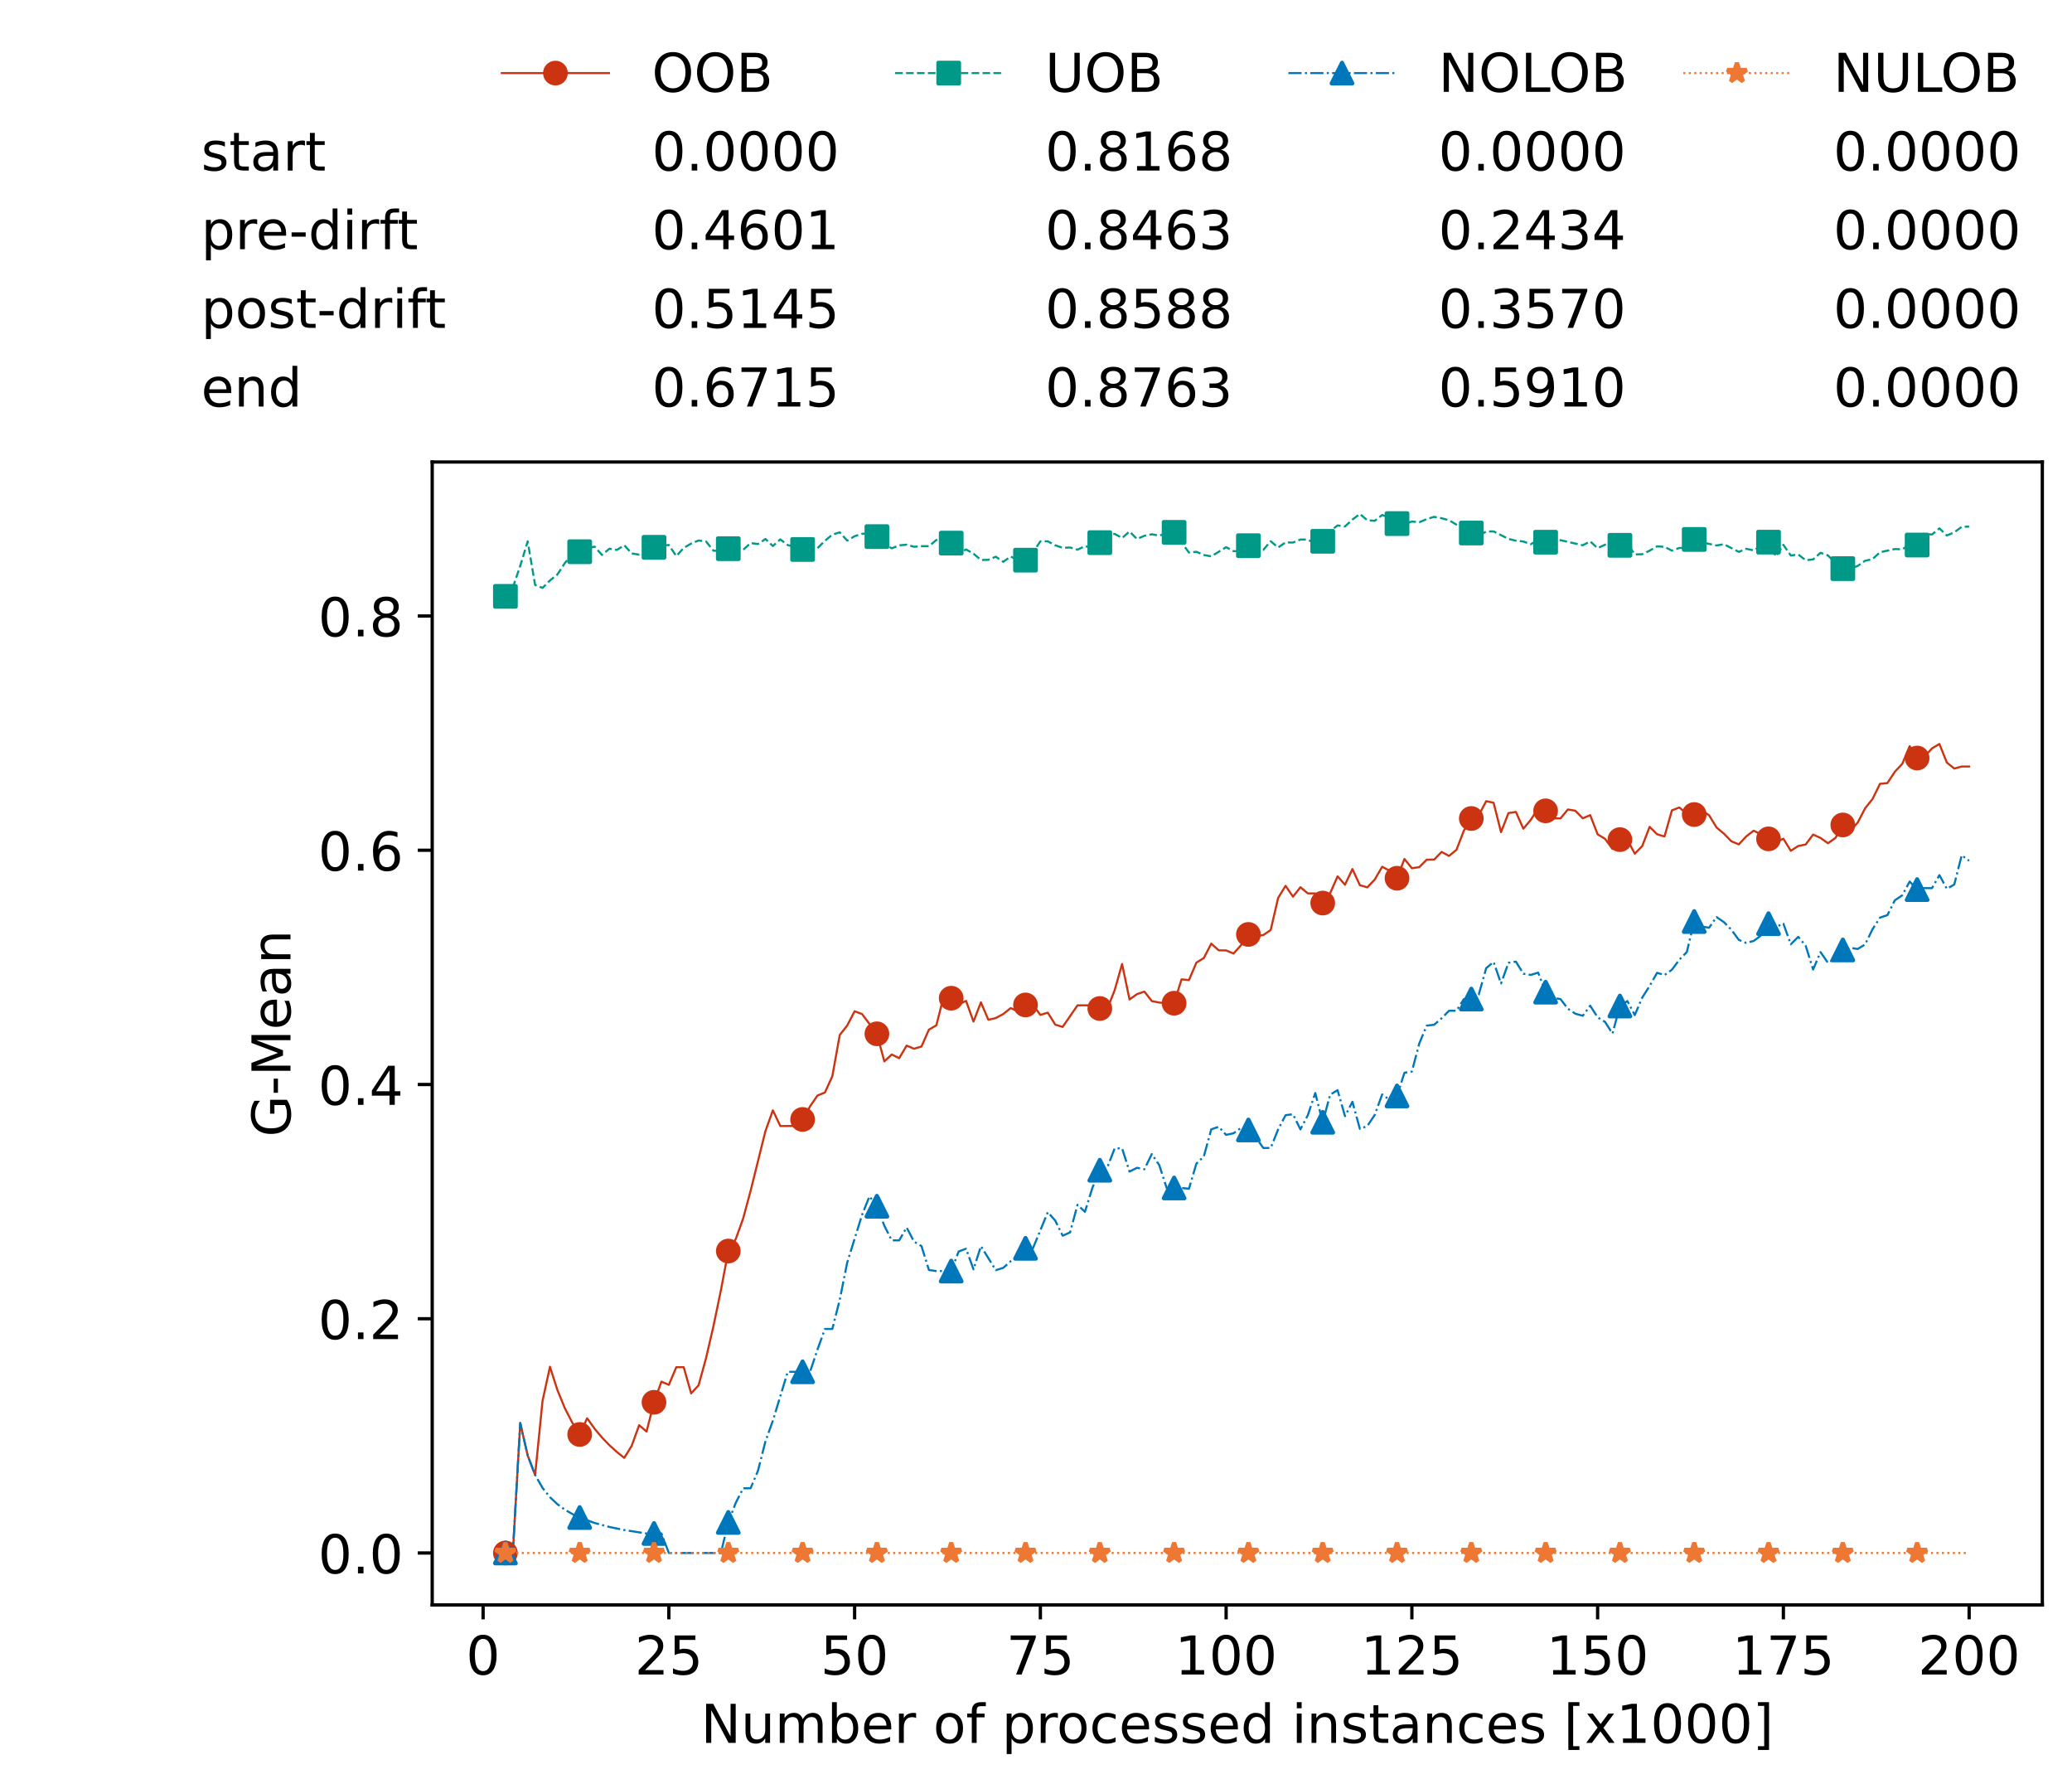 <?xml version="1.0" encoding="utf-8" standalone="no"?>
<!DOCTYPE svg PUBLIC "-//W3C//DTD SVG 1.1//EN"
  "http://www.w3.org/Graphics/SVG/1.1/DTD/svg11.dtd">
<!-- Created with matplotlib (https://matplotlib.org/) -->
<svg height="432.615pt" version="1.1" viewBox="0 0 502.65 432.615" width="502.65pt" xmlns="http://www.w3.org/2000/svg" xmlns:xlink="http://www.w3.org/1999/xlink">
 <defs>
  <style type="text/css">*{stroke-linecap:butt;stroke-linejoin:round;}</style>
 </defs>
 <g id="figure_1">
  <g id="patch_1">
   <path d="M 0 432.615 
L 502.65 432.615 
L 502.65 0 
L 0 0 
z
" style="fill:#ffffff;"/>
  </g>
  <g id="axes_1">
   <g id="patch_2">
    <path d="M 104.85 389.252 
L 495.45 389.252 
L 495.45 112.052 
L 104.85 112.052 
z
" style="fill:#ffffff;"/>
   </g>
   <g id="matplotlib.axis_1">
    <g id="xtick_1">
     <g id="line2d_1">
      <defs>
       <path d="M 0 0 
L 0 3.5 
" id="m52e5e3130d" style="stroke:#000000;stroke-width:0.8;"/>
      </defs>
      <g>
       <use style="stroke:#000000;stroke-width:0.8;" x="117.197" xlink:href="#m52e5e3130d" y="389.252"/>
      </g>
     </g>
     <g id="text_1">
      <!-- 0 -->
      <g transform="translate(113.061 406.13)scale(0.13 -0.13)">
       <defs>
        <path d="M 31.781 66.406 
Q 24.172 66.406 20.328 58.906 
Q 16.5 51.422 16.5 36.375 
Q 16.5 21.391 20.328 13.891 
Q 24.172 6.391 31.781 6.391 
Q 39.453 6.391 43.281 13.891 
Q 47.125 21.391 47.125 36.375 
Q 47.125 51.422 43.281 58.906 
Q 39.453 66.406 31.781 66.406 
z
M 31.781 74.219 
Q 44.047 74.219 50.516 64.516 
Q 56.984 54.828 56.984 36.375 
Q 56.984 17.969 50.516 8.266 
Q 44.047 -1.422 31.781 -1.422 
Q 19.531 -1.422 13.062 8.266 
Q 6.594 17.969 6.594 36.375 
Q 6.594 54.828 13.062 64.516 
Q 19.531 74.219 31.781 74.219 
z
" id="DejaVuSans-48"/>
       </defs>
       <use xlink:href="#DejaVuSans-48"/>
      </g>
     </g>
    </g>
    <g id="xtick_2">
     <g id="line2d_2">
      <g>
       <use style="stroke:#000000;stroke-width:0.8;" x="162.259" xlink:href="#m52e5e3130d" y="389.252"/>
      </g>
     </g>
     <g id="text_2">
      <!-- 25 -->
      <g transform="translate(153.988 406.13)scale(0.13 -0.13)">
       <defs>
        <path d="M 19.188 8.297 
L 53.609 8.297 
L 53.609 0 
L 7.328 0 
L 7.328 8.297 
Q 12.938 14.109 22.625 23.891 
Q 32.328 33.688 34.812 36.531 
Q 39.547 41.844 41.422 45.531 
Q 43.312 49.219 43.312 52.781 
Q 43.312 58.594 39.234 62.25 
Q 35.156 65.922 28.609 65.922 
Q 23.969 65.922 18.812 64.312 
Q 13.672 62.703 7.812 59.422 
L 7.812 69.391 
Q 13.766 71.781 18.938 73 
Q 24.125 74.219 28.422 74.219 
Q 39.75 74.219 46.484 68.547 
Q 53.219 62.891 53.219 53.422 
Q 53.219 48.922 51.531 44.891 
Q 49.859 40.875 45.406 35.406 
Q 44.188 33.984 37.641 27.219 
Q 31.109 20.453 19.188 8.297 
z
" id="DejaVuSans-50"/>
        <path d="M 10.797 72.906 
L 49.516 72.906 
L 49.516 64.594 
L 19.828 64.594 
L 19.828 46.734 
Q 21.969 47.469 24.109 47.828 
Q 26.266 48.188 28.422 48.188 
Q 40.625 48.188 47.75 41.5 
Q 54.891 34.812 54.891 23.391 
Q 54.891 11.625 47.562 5.094 
Q 40.234 -1.422 26.906 -1.422 
Q 22.312 -1.422 17.547 -0.641 
Q 12.797 0.141 7.719 1.703 
L 7.719 11.625 
Q 12.109 9.234 16.797 8.062 
Q 21.484 6.891 26.703 6.891 
Q 35.156 6.891 40.078 11.328 
Q 45.016 15.766 45.016 23.391 
Q 45.016 31 40.078 35.438 
Q 35.156 39.891 26.703 39.891 
Q 22.75 39.891 18.812 39.016 
Q 14.891 38.141 10.797 36.281 
z
" id="DejaVuSans-53"/>
       </defs>
       <use xlink:href="#DejaVuSans-50"/>
       <use x="63.623" xlink:href="#DejaVuSans-53"/>
      </g>
     </g>
    </g>
    <g id="xtick_3">
     <g id="line2d_3">
      <g>
       <use style="stroke:#000000;stroke-width:0.8;" x="207.322" xlink:href="#m52e5e3130d" y="389.252"/>
      </g>
     </g>
     <g id="text_3">
      <!-- 50 -->
      <g transform="translate(199.05 406.13)scale(0.13 -0.13)">
       <use xlink:href="#DejaVuSans-53"/>
       <use x="63.623" xlink:href="#DejaVuSans-48"/>
      </g>
     </g>
    </g>
    <g id="xtick_4">
     <g id="line2d_4">
      <g>
       <use style="stroke:#000000;stroke-width:0.8;" x="252.384" xlink:href="#m52e5e3130d" y="389.252"/>
      </g>
     </g>
     <g id="text_4">
      <!-- 75 -->
      <g transform="translate(244.113 406.13)scale(0.13 -0.13)">
       <defs>
        <path d="M 8.203 72.906 
L 55.078 72.906 
L 55.078 68.703 
L 28.609 0 
L 18.312 0 
L 43.219 64.594 
L 8.203 64.594 
z
" id="DejaVuSans-55"/>
       </defs>
       <use xlink:href="#DejaVuSans-55"/>
       <use x="63.623" xlink:href="#DejaVuSans-53"/>
      </g>
     </g>
    </g>
    <g id="xtick_5">
     <g id="line2d_5">
      <g>
       <use style="stroke:#000000;stroke-width:0.8;" x="297.446" xlink:href="#m52e5e3130d" y="389.252"/>
      </g>
     </g>
     <g id="text_5">
      <!-- 100 -->
      <g transform="translate(285.039 406.13)scale(0.13 -0.13)">
       <defs>
        <path d="M 12.406 8.297 
L 28.516 8.297 
L 28.516 63.922 
L 10.984 60.406 
L 10.984 69.391 
L 28.422 72.906 
L 38.281 72.906 
L 38.281 8.297 
L 54.391 8.297 
L 54.391 0 
L 12.406 0 
z
" id="DejaVuSans-49"/>
       </defs>
       <use xlink:href="#DejaVuSans-49"/>
       <use x="63.623" xlink:href="#DejaVuSans-48"/>
       <use x="127.246" xlink:href="#DejaVuSans-48"/>
      </g>
     </g>
    </g>
    <g id="xtick_6">
     <g id="line2d_6">
      <g>
       <use style="stroke:#000000;stroke-width:0.8;" x="342.509" xlink:href="#m52e5e3130d" y="389.252"/>
      </g>
     </g>
     <g id="text_6">
      <!-- 125 -->
      <g transform="translate(330.102 406.13)scale(0.13 -0.13)">
       <use xlink:href="#DejaVuSans-49"/>
       <use x="63.623" xlink:href="#DejaVuSans-50"/>
       <use x="127.246" xlink:href="#DejaVuSans-53"/>
      </g>
     </g>
    </g>
    <g id="xtick_7">
     <g id="line2d_7">
      <g>
       <use style="stroke:#000000;stroke-width:0.8;" x="387.571" xlink:href="#m52e5e3130d" y="389.252"/>
      </g>
     </g>
     <g id="text_7">
      <!-- 150 -->
      <g transform="translate(375.164 406.13)scale(0.13 -0.13)">
       <use xlink:href="#DejaVuSans-49"/>
       <use x="63.623" xlink:href="#DejaVuSans-53"/>
       <use x="127.246" xlink:href="#DejaVuSans-48"/>
      </g>
     </g>
    </g>
    <g id="xtick_8">
     <g id="line2d_8">
      <g>
       <use style="stroke:#000000;stroke-width:0.8;" x="432.633" xlink:href="#m52e5e3130d" y="389.252"/>
      </g>
     </g>
     <g id="text_8">
      <!-- 175 -->
      <g transform="translate(420.226 406.13)scale(0.13 -0.13)">
       <use xlink:href="#DejaVuSans-49"/>
       <use x="63.623" xlink:href="#DejaVuSans-55"/>
       <use x="127.246" xlink:href="#DejaVuSans-53"/>
      </g>
     </g>
    </g>
    <g id="xtick_9">
     <g id="line2d_9">
      <g>
       <use style="stroke:#000000;stroke-width:0.8;" x="477.695" xlink:href="#m52e5e3130d" y="389.252"/>
      </g>
     </g>
     <g id="text_9">
      <!-- 200 -->
      <g transform="translate(465.289 406.13)scale(0.13 -0.13)">
       <use xlink:href="#DejaVuSans-50"/>
       <use x="63.623" xlink:href="#DejaVuSans-48"/>
       <use x="127.246" xlink:href="#DejaVuSans-48"/>
      </g>
     </g>
    </g>
    <g id="text_10">
     <!-- Number of processed instances [x1000] -->
     <g transform="translate(170.025 422.711)scale(0.13 -0.13)">
      <defs>
       <path d="M 9.812 72.906 
L 23.094 72.906 
L 55.422 11.922 
L 55.422 72.906 
L 64.984 72.906 
L 64.984 0 
L 51.703 0 
L 19.391 60.984 
L 19.391 0 
L 9.812 0 
z
" id="DejaVuSans-78"/>
       <path d="M 8.5 21.578 
L 8.5 54.688 
L 17.484 54.688 
L 17.484 21.922 
Q 17.484 14.156 20.5 10.266 
Q 23.531 6.391 29.594 6.391 
Q 36.859 6.391 41.078 11.031 
Q 45.312 15.672 45.312 23.688 
L 45.312 54.688 
L 54.297 54.688 
L 54.297 0 
L 45.312 0 
L 45.312 8.406 
Q 42.047 3.422 37.719 1 
Q 33.406 -1.422 27.688 -1.422 
Q 18.266 -1.422 13.375 4.438 
Q 8.5 10.297 8.5 21.578 
z
M 31.109 56 
z
" id="DejaVuSans-117"/>
       <path d="M 52 44.188 
Q 55.375 50.25 60.062 53.125 
Q 64.75 56 71.094 56 
Q 79.641 56 84.281 50.016 
Q 88.922 44.047 88.922 33.016 
L 88.922 0 
L 79.891 0 
L 79.891 32.719 
Q 79.891 40.578 77.094 44.375 
Q 74.312 48.188 68.609 48.188 
Q 61.625 48.188 57.562 43.547 
Q 53.516 38.922 53.516 30.906 
L 53.516 0 
L 44.484 0 
L 44.484 32.719 
Q 44.484 40.625 41.703 44.406 
Q 38.922 48.188 33.109 48.188 
Q 26.219 48.188 22.156 43.531 
Q 18.109 38.875 18.109 30.906 
L 18.109 0 
L 9.078 0 
L 9.078 54.688 
L 18.109 54.688 
L 18.109 46.188 
Q 21.188 51.219 25.484 53.609 
Q 29.781 56 35.688 56 
Q 41.656 56 45.828 52.969 
Q 50 49.953 52 44.188 
z
" id="DejaVuSans-109"/>
       <path d="M 48.688 27.297 
Q 48.688 37.203 44.609 42.844 
Q 40.531 48.484 33.406 48.484 
Q 26.266 48.484 22.188 42.844 
Q 18.109 37.203 18.109 27.297 
Q 18.109 17.391 22.188 11.75 
Q 26.266 6.109 33.406 6.109 
Q 40.531 6.109 44.609 11.75 
Q 48.688 17.391 48.688 27.297 
z
M 18.109 46.391 
Q 20.953 51.266 25.266 53.625 
Q 29.594 56 35.594 56 
Q 45.562 56 51.781 48.094 
Q 58.016 40.188 58.016 27.297 
Q 58.016 14.406 51.781 6.484 
Q 45.562 -1.422 35.594 -1.422 
Q 29.594 -1.422 25.266 0.953 
Q 20.953 3.328 18.109 8.203 
L 18.109 0 
L 9.078 0 
L 9.078 75.984 
L 18.109 75.984 
z
" id="DejaVuSans-98"/>
       <path d="M 56.203 29.594 
L 56.203 25.203 
L 14.891 25.203 
Q 15.484 15.922 20.484 11.062 
Q 25.484 6.203 34.422 6.203 
Q 39.594 6.203 44.453 7.469 
Q 49.312 8.734 54.109 11.281 
L 54.109 2.781 
Q 49.266 0.734 44.188 -0.344 
Q 39.109 -1.422 33.891 -1.422 
Q 20.797 -1.422 13.156 6.188 
Q 5.516 13.812 5.516 26.812 
Q 5.516 40.234 12.766 48.109 
Q 20.016 56 32.328 56 
Q 43.359 56 49.781 48.891 
Q 56.203 41.797 56.203 29.594 
z
M 47.219 32.234 
Q 47.125 39.594 43.094 43.984 
Q 39.062 48.391 32.422 48.391 
Q 24.906 48.391 20.391 44.141 
Q 15.875 39.891 15.188 32.172 
z
" id="DejaVuSans-101"/>
       <path d="M 41.109 46.297 
Q 39.594 47.172 37.812 47.578 
Q 36.031 48 33.891 48 
Q 26.266 48 22.188 43.047 
Q 18.109 38.094 18.109 28.812 
L 18.109 0 
L 9.078 0 
L 9.078 54.688 
L 18.109 54.688 
L 18.109 46.188 
Q 20.953 51.172 25.484 53.578 
Q 30.031 56 36.531 56 
Q 37.453 56 38.578 55.875 
Q 39.703 55.766 41.062 55.516 
z
" id="DejaVuSans-114"/>
       <path id="DejaVuSans-32"/>
       <path d="M 30.609 48.391 
Q 23.391 48.391 19.188 42.75 
Q 14.984 37.109 14.984 27.297 
Q 14.984 17.484 19.156 11.844 
Q 23.344 6.203 30.609 6.203 
Q 37.797 6.203 41.984 11.859 
Q 46.188 17.531 46.188 27.297 
Q 46.188 37.016 41.984 42.703 
Q 37.797 48.391 30.609 48.391 
z
M 30.609 56 
Q 42.328 56 49.016 48.375 
Q 55.719 40.766 55.719 27.297 
Q 55.719 13.875 49.016 6.219 
Q 42.328 -1.422 30.609 -1.422 
Q 18.844 -1.422 12.172 6.219 
Q 5.516 13.875 5.516 27.297 
Q 5.516 40.766 12.172 48.375 
Q 18.844 56 30.609 56 
z
" id="DejaVuSans-111"/>
       <path d="M 37.109 75.984 
L 37.109 68.5 
L 28.516 68.5 
Q 23.688 68.5 21.797 66.547 
Q 19.922 64.594 19.922 59.516 
L 19.922 54.688 
L 34.719 54.688 
L 34.719 47.703 
L 19.922 47.703 
L 19.922 0 
L 10.891 0 
L 10.891 47.703 
L 2.297 47.703 
L 2.297 54.688 
L 10.891 54.688 
L 10.891 58.5 
Q 10.891 67.625 15.141 71.797 
Q 19.391 75.984 28.609 75.984 
z
" id="DejaVuSans-102"/>
       <path d="M 18.109 8.203 
L 18.109 -20.797 
L 9.078 -20.797 
L 9.078 54.688 
L 18.109 54.688 
L 18.109 46.391 
Q 20.953 51.266 25.266 53.625 
Q 29.594 56 35.594 56 
Q 45.562 56 51.781 48.094 
Q 58.016 40.188 58.016 27.297 
Q 58.016 14.406 51.781 6.484 
Q 45.562 -1.422 35.594 -1.422 
Q 29.594 -1.422 25.266 0.953 
Q 20.953 3.328 18.109 8.203 
z
M 48.688 27.297 
Q 48.688 37.203 44.609 42.844 
Q 40.531 48.484 33.406 48.484 
Q 26.266 48.484 22.188 42.844 
Q 18.109 37.203 18.109 27.297 
Q 18.109 17.391 22.188 11.75 
Q 26.266 6.109 33.406 6.109 
Q 40.531 6.109 44.609 11.75 
Q 48.688 17.391 48.688 27.297 
z
" id="DejaVuSans-112"/>
       <path d="M 48.781 52.594 
L 48.781 44.188 
Q 44.969 46.297 41.141 47.344 
Q 37.312 48.391 33.406 48.391 
Q 24.656 48.391 19.812 42.844 
Q 14.984 37.312 14.984 27.297 
Q 14.984 17.281 19.812 11.734 
Q 24.656 6.203 33.406 6.203 
Q 37.312 6.203 41.141 7.25 
Q 44.969 8.297 48.781 10.406 
L 48.781 2.094 
Q 45.016 0.344 40.984 -0.531 
Q 36.969 -1.422 32.422 -1.422 
Q 20.062 -1.422 12.781 6.344 
Q 5.516 14.109 5.516 27.297 
Q 5.516 40.672 12.859 48.328 
Q 20.219 56 33.016 56 
Q 37.156 56 41.109 55.141 
Q 45.062 54.297 48.781 52.594 
z
" id="DejaVuSans-99"/>
       <path d="M 44.281 53.078 
L 44.281 44.578 
Q 40.484 46.531 36.375 47.5 
Q 32.281 48.484 27.875 48.484 
Q 21.188 48.484 17.844 46.438 
Q 14.5 44.391 14.5 40.281 
Q 14.5 37.156 16.891 35.375 
Q 19.281 33.594 26.516 31.984 
L 29.594 31.297 
Q 39.156 29.25 43.188 25.516 
Q 47.219 21.781 47.219 15.094 
Q 47.219 7.469 41.188 3.016 
Q 35.156 -1.422 24.609 -1.422 
Q 20.219 -1.422 15.453 -0.562 
Q 10.688 0.297 5.422 2 
L 5.422 11.281 
Q 10.406 8.688 15.234 7.391 
Q 20.062 6.109 24.812 6.109 
Q 31.156 6.109 34.562 8.281 
Q 37.984 10.453 37.984 14.406 
Q 37.984 18.062 35.516 20.016 
Q 33.062 21.969 24.703 23.781 
L 21.578 24.516 
Q 13.234 26.266 9.516 29.906 
Q 5.812 33.547 5.812 39.891 
Q 5.812 47.609 11.281 51.797 
Q 16.75 56 26.812 56 
Q 31.781 56 36.172 55.266 
Q 40.578 54.547 44.281 53.078 
z
" id="DejaVuSans-115"/>
       <path d="M 45.406 46.391 
L 45.406 75.984 
L 54.391 75.984 
L 54.391 0 
L 45.406 0 
L 45.406 8.203 
Q 42.578 3.328 38.25 0.953 
Q 33.938 -1.422 27.875 -1.422 
Q 17.969 -1.422 11.734 6.484 
Q 5.516 14.406 5.516 27.297 
Q 5.516 40.188 11.734 48.094 
Q 17.969 56 27.875 56 
Q 33.938 56 38.25 53.625 
Q 42.578 51.266 45.406 46.391 
z
M 14.797 27.297 
Q 14.797 17.391 18.875 11.75 
Q 22.953 6.109 30.078 6.109 
Q 37.203 6.109 41.297 11.75 
Q 45.406 17.391 45.406 27.297 
Q 45.406 37.203 41.297 42.844 
Q 37.203 48.484 30.078 48.484 
Q 22.953 48.484 18.875 42.844 
Q 14.797 37.203 14.797 27.297 
z
" id="DejaVuSans-100"/>
       <path d="M 9.422 54.688 
L 18.406 54.688 
L 18.406 0 
L 9.422 0 
z
M 9.422 75.984 
L 18.406 75.984 
L 18.406 64.594 
L 9.422 64.594 
z
" id="DejaVuSans-105"/>
       <path d="M 54.891 33.016 
L 54.891 0 
L 45.906 0 
L 45.906 32.719 
Q 45.906 40.484 42.875 44.328 
Q 39.844 48.188 33.797 48.188 
Q 26.516 48.188 22.312 43.547 
Q 18.109 38.922 18.109 30.906 
L 18.109 0 
L 9.078 0 
L 9.078 54.688 
L 18.109 54.688 
L 18.109 46.188 
Q 21.344 51.125 25.703 53.562 
Q 30.078 56 35.797 56 
Q 45.219 56 50.047 50.172 
Q 54.891 44.344 54.891 33.016 
z
" id="DejaVuSans-110"/>
       <path d="M 18.312 70.219 
L 18.312 54.688 
L 36.812 54.688 
L 36.812 47.703 
L 18.312 47.703 
L 18.312 18.016 
Q 18.312 11.328 20.141 9.422 
Q 21.969 7.516 27.594 7.516 
L 36.812 7.516 
L 36.812 0 
L 27.594 0 
Q 17.188 0 13.234 3.875 
Q 9.281 7.766 9.281 18.016 
L 9.281 47.703 
L 2.688 47.703 
L 2.688 54.688 
L 9.281 54.688 
L 9.281 70.219 
z
" id="DejaVuSans-116"/>
       <path d="M 34.281 27.484 
Q 23.391 27.484 19.188 25 
Q 14.984 22.516 14.984 16.5 
Q 14.984 11.719 18.141 8.906 
Q 21.297 6.109 26.703 6.109 
Q 34.188 6.109 38.703 11.406 
Q 43.219 16.703 43.219 25.484 
L 43.219 27.484 
z
M 52.203 31.203 
L 52.203 0 
L 43.219 0 
L 43.219 8.297 
Q 40.141 3.328 35.547 0.953 
Q 30.953 -1.422 24.312 -1.422 
Q 15.922 -1.422 10.953 3.297 
Q 6 8.016 6 15.922 
Q 6 25.141 12.172 29.828 
Q 18.359 34.516 30.609 34.516 
L 43.219 34.516 
L 43.219 35.406 
Q 43.219 41.609 39.141 45 
Q 35.062 48.391 27.688 48.391 
Q 23 48.391 18.547 47.266 
Q 14.109 46.141 10.016 43.891 
L 10.016 52.203 
Q 14.938 54.109 19.578 55.047 
Q 24.219 56 28.609 56 
Q 40.484 56 46.344 49.844 
Q 52.203 43.703 52.203 31.203 
z
" id="DejaVuSans-97"/>
       <path d="M 8.594 75.984 
L 29.297 75.984 
L 29.297 69 
L 17.578 69 
L 17.578 -6.203 
L 29.297 -6.203 
L 29.297 -13.188 
L 8.594 -13.188 
z
" id="DejaVuSans-91"/>
       <path d="M 54.891 54.688 
L 35.109 28.078 
L 55.906 0 
L 45.312 0 
L 29.391 21.484 
L 13.484 0 
L 2.875 0 
L 24.125 28.609 
L 4.688 54.688 
L 15.281 54.688 
L 29.781 35.203 
L 44.281 54.688 
z
" id="DejaVuSans-120"/>
       <path d="M 30.422 75.984 
L 30.422 -13.188 
L 9.719 -13.188 
L 9.719 -6.203 
L 21.391 -6.203 
L 21.391 69 
L 9.719 69 
L 9.719 75.984 
z
" id="DejaVuSans-93"/>
      </defs>
      <use xlink:href="#DejaVuSans-78"/>
      <use x="74.805" xlink:href="#DejaVuSans-117"/>
      <use x="138.184" xlink:href="#DejaVuSans-109"/>
      <use x="235.596" xlink:href="#DejaVuSans-98"/>
      <use x="299.072" xlink:href="#DejaVuSans-101"/>
      <use x="360.596" xlink:href="#DejaVuSans-114"/>
      <use x="401.709" xlink:href="#DejaVuSans-32"/>
      <use x="433.496" xlink:href="#DejaVuSans-111"/>
      <use x="494.678" xlink:href="#DejaVuSans-102"/>
      <use x="529.883" xlink:href="#DejaVuSans-32"/>
      <use x="561.67" xlink:href="#DejaVuSans-112"/>
      <use x="625.146" xlink:href="#DejaVuSans-114"/>
      <use x="664.01" xlink:href="#DejaVuSans-111"/>
      <use x="725.191" xlink:href="#DejaVuSans-99"/>
      <use x="780.172" xlink:href="#DejaVuSans-101"/>
      <use x="841.695" xlink:href="#DejaVuSans-115"/>
      <use x="893.795" xlink:href="#DejaVuSans-115"/>
      <use x="945.895" xlink:href="#DejaVuSans-101"/>
      <use x="1007.418" xlink:href="#DejaVuSans-100"/>
      <use x="1070.895" xlink:href="#DejaVuSans-32"/>
      <use x="1102.682" xlink:href="#DejaVuSans-105"/>
      <use x="1130.465" xlink:href="#DejaVuSans-110"/>
      <use x="1193.844" xlink:href="#DejaVuSans-115"/>
      <use x="1245.943" xlink:href="#DejaVuSans-116"/>
      <use x="1285.152" xlink:href="#DejaVuSans-97"/>
      <use x="1346.432" xlink:href="#DejaVuSans-110"/>
      <use x="1409.811" xlink:href="#DejaVuSans-99"/>
      <use x="1464.791" xlink:href="#DejaVuSans-101"/>
      <use x="1526.314" xlink:href="#DejaVuSans-115"/>
      <use x="1578.414" xlink:href="#DejaVuSans-32"/>
      <use x="1610.201" xlink:href="#DejaVuSans-91"/>
      <use x="1649.215" xlink:href="#DejaVuSans-120"/>
      <use x="1708.395" xlink:href="#DejaVuSans-49"/>
      <use x="1772.018" xlink:href="#DejaVuSans-48"/>
      <use x="1835.641" xlink:href="#DejaVuSans-48"/>
      <use x="1899.264" xlink:href="#DejaVuSans-48"/>
      <use x="1962.887" xlink:href="#DejaVuSans-93"/>
     </g>
    </g>
   </g>
   <g id="matplotlib.axis_2">
    <g id="ytick_1">
     <g id="line2d_10">
      <defs>
       <path d="M 0 0 
L -3.5 0 
" id="m572f227036" style="stroke:#000000;stroke-width:0.8;"/>
      </defs>
      <g>
       <use style="stroke:#000000;stroke-width:0.8;" x="104.85" xlink:href="#m572f227036" y="376.652"/>
      </g>
     </g>
     <g id="text_11">
      <!-- 0.0 -->
      <g transform="translate(77.176 381.591)scale(0.13 -0.13)">
       <defs>
        <path d="M 10.688 12.406 
L 21 12.406 
L 21 0 
L 10.688 0 
z
" id="DejaVuSans-46"/>
       </defs>
       <use xlink:href="#DejaVuSans-48"/>
       <use x="63.623" xlink:href="#DejaVuSans-46"/>
       <use x="95.41" xlink:href="#DejaVuSans-48"/>
      </g>
     </g>
    </g>
    <g id="ytick_2">
     <g id="line2d_11">
      <g>
       <use style="stroke:#000000;stroke-width:0.8;" x="104.85" xlink:href="#m572f227036" y="319.839"/>
      </g>
     </g>
     <g id="text_12">
      <!-- 0.2 -->
      <g transform="translate(77.176 324.778)scale(0.13 -0.13)">
       <use xlink:href="#DejaVuSans-48"/>
       <use x="63.623" xlink:href="#DejaVuSans-46"/>
       <use x="95.41" xlink:href="#DejaVuSans-50"/>
      </g>
     </g>
    </g>
    <g id="ytick_3">
     <g id="line2d_12">
      <g>
       <use style="stroke:#000000;stroke-width:0.8;" x="104.85" xlink:href="#m572f227036" y="263.026"/>
      </g>
     </g>
     <g id="text_13">
      <!-- 0.4 -->
      <g transform="translate(77.176 267.965)scale(0.13 -0.13)">
       <defs>
        <path d="M 37.797 64.312 
L 12.891 25.391 
L 37.797 25.391 
z
M 35.203 72.906 
L 47.609 72.906 
L 47.609 25.391 
L 58.016 25.391 
L 58.016 17.188 
L 47.609 17.188 
L 47.609 0 
L 37.797 0 
L 37.797 17.188 
L 4.891 17.188 
L 4.891 26.703 
z
" id="DejaVuSans-52"/>
       </defs>
       <use xlink:href="#DejaVuSans-48"/>
       <use x="63.623" xlink:href="#DejaVuSans-46"/>
       <use x="95.41" xlink:href="#DejaVuSans-52"/>
      </g>
     </g>
    </g>
    <g id="ytick_4">
     <g id="line2d_13">
      <g>
       <use style="stroke:#000000;stroke-width:0.8;" x="104.85" xlink:href="#m572f227036" y="206.213"/>
      </g>
     </g>
     <g id="text_14">
      <!-- 0.6 -->
      <g transform="translate(77.176 211.152)scale(0.13 -0.13)">
       <defs>
        <path d="M 33.016 40.375 
Q 26.375 40.375 22.484 35.828 
Q 18.609 31.297 18.609 23.391 
Q 18.609 15.531 22.484 10.953 
Q 26.375 6.391 33.016 6.391 
Q 39.656 6.391 43.531 10.953 
Q 47.406 15.531 47.406 23.391 
Q 47.406 31.297 43.531 35.828 
Q 39.656 40.375 33.016 40.375 
z
M 52.594 71.297 
L 52.594 62.312 
Q 48.875 64.062 45.094 64.984 
Q 41.312 65.922 37.594 65.922 
Q 27.828 65.922 22.672 59.328 
Q 17.531 52.734 16.797 39.406 
Q 19.672 43.656 24.016 45.922 
Q 28.375 48.188 33.594 48.188 
Q 44.578 48.188 50.953 41.516 
Q 57.328 34.859 57.328 23.391 
Q 57.328 12.156 50.688 5.359 
Q 44.047 -1.422 33.016 -1.422 
Q 20.359 -1.422 13.672 8.266 
Q 6.984 17.969 6.984 36.375 
Q 6.984 53.656 15.188 63.938 
Q 23.391 74.219 37.203 74.219 
Q 40.922 74.219 44.703 73.484 
Q 48.484 72.75 52.594 71.297 
z
" id="DejaVuSans-54"/>
       </defs>
       <use xlink:href="#DejaVuSans-48"/>
       <use x="63.623" xlink:href="#DejaVuSans-46"/>
       <use x="95.41" xlink:href="#DejaVuSans-54"/>
      </g>
     </g>
    </g>
    <g id="ytick_5">
     <g id="line2d_14">
      <g>
       <use style="stroke:#000000;stroke-width:0.8;" x="104.85" xlink:href="#m572f227036" y="149.4"/>
      </g>
     </g>
     <g id="text_15">
      <!-- 0.8 -->
      <g transform="translate(77.176 154.339)scale(0.13 -0.13)">
       <defs>
        <path d="M 31.781 34.625 
Q 24.75 34.625 20.719 30.859 
Q 16.703 27.094 16.703 20.516 
Q 16.703 13.922 20.719 10.156 
Q 24.75 6.391 31.781 6.391 
Q 38.812 6.391 42.859 10.172 
Q 46.922 13.969 46.922 20.516 
Q 46.922 27.094 42.891 30.859 
Q 38.875 34.625 31.781 34.625 
z
M 21.922 38.812 
Q 15.578 40.375 12.031 44.719 
Q 8.5 49.078 8.5 55.328 
Q 8.5 64.062 14.719 69.141 
Q 20.953 74.219 31.781 74.219 
Q 42.672 74.219 48.875 69.141 
Q 55.078 64.062 55.078 55.328 
Q 55.078 49.078 51.531 44.719 
Q 48 40.375 41.703 38.812 
Q 48.828 37.156 52.797 32.312 
Q 56.781 27.484 56.781 20.516 
Q 56.781 9.906 50.312 4.234 
Q 43.844 -1.422 31.781 -1.422 
Q 19.734 -1.422 13.25 4.234 
Q 6.781 9.906 6.781 20.516 
Q 6.781 27.484 10.781 32.312 
Q 14.797 37.156 21.922 38.812 
z
M 18.312 54.391 
Q 18.312 48.734 21.844 45.562 
Q 25.391 42.391 31.781 42.391 
Q 38.141 42.391 41.719 45.562 
Q 45.312 48.734 45.312 54.391 
Q 45.312 60.062 41.719 63.234 
Q 38.141 66.406 31.781 66.406 
Q 25.391 66.406 21.844 63.234 
Q 18.312 60.062 18.312 54.391 
z
" id="DejaVuSans-56"/>
       </defs>
       <use xlink:href="#DejaVuSans-48"/>
       <use x="63.623" xlink:href="#DejaVuSans-46"/>
       <use x="95.41" xlink:href="#DejaVuSans-56"/>
      </g>
     </g>
    </g>
    <g id="text_16">
     <!-- G-Mean -->
     <g transform="translate(70.472 275.744)rotate(-90)scale(0.13 -0.13)">
      <defs>
       <path d="M 59.516 10.406 
L 59.516 29.984 
L 43.406 29.984 
L 43.406 38.094 
L 69.281 38.094 
L 69.281 6.781 
Q 63.578 2.734 56.688 0.656 
Q 49.812 -1.422 42 -1.422 
Q 24.906 -1.422 15.25 8.562 
Q 5.609 18.562 5.609 36.375 
Q 5.609 54.25 15.25 64.234 
Q 24.906 74.219 42 74.219 
Q 49.125 74.219 55.547 72.453 
Q 61.969 70.703 67.391 67.281 
L 67.391 56.781 
Q 61.922 61.422 55.766 63.766 
Q 49.609 66.109 42.828 66.109 
Q 29.438 66.109 22.719 58.641 
Q 16.016 51.172 16.016 36.375 
Q 16.016 21.625 22.719 14.156 
Q 29.438 6.688 42.828 6.688 
Q 48.047 6.688 52.141 7.594 
Q 56.25 8.5 59.516 10.406 
z
" id="DejaVuSans-71"/>
       <path d="M 4.891 31.391 
L 31.203 31.391 
L 31.203 23.391 
L 4.891 23.391 
z
" id="DejaVuSans-45"/>
       <path d="M 9.812 72.906 
L 24.516 72.906 
L 43.109 23.297 
L 61.812 72.906 
L 76.516 72.906 
L 76.516 0 
L 66.891 0 
L 66.891 64.016 
L 48.094 14.016 
L 38.188 14.016 
L 19.391 64.016 
L 19.391 0 
L 9.812 0 
z
" id="DejaVuSans-77"/>
      </defs>
      <use xlink:href="#DejaVuSans-71"/>
      <use x="77.49" xlink:href="#DejaVuSans-45"/>
      <use x="113.574" xlink:href="#DejaVuSans-77"/>
      <use x="199.854" xlink:href="#DejaVuSans-101"/>
      <use x="261.377" xlink:href="#DejaVuSans-97"/>
      <use x="322.656" xlink:href="#DejaVuSans-110"/>
     </g>
    </g>
   </g>
   <g id="line2d_15"/>
   <g id="line2d_16"/>
   <g id="line2d_17"/>
   <g id="line2d_18"/>
   <g id="line2d_19"/>
   <g id="line2d_20">
    <path clip-path="url(#p3222b54c68)" d="M 122.605 376.652 
L 124.407 376.652 
L 126.21 345.153 
L 128.012 353.028 
L 129.815 357.752 
L 131.617 339.74 
L 133.419 331.486 
L 135.222 337.132 
L 137.024 341.523 
L 138.827 345.036 
L 140.629 347.91 
L 142.432 343.979 
L 144.234 346.492 
L 146.037 348.646 
L 147.839 350.513 
L 149.642 352.147 
L 151.444 353.588 
L 153.247 350.652 
L 155.049 345.655 
L 156.852 347.205 
L 158.654 340.107 
L 160.457 335.088 
L 162.259 335.873 
L 164.062 331.591 
L 165.864 331.591 
L 167.667 337.94 
L 169.469 335.985 
L 171.272 329.427 
L 173.074 321.66 
L 174.877 312.979 
L 176.679 303.423 
L 178.482 300.53 
L 180.284 295.522 
L 182.087 288.826 
L 185.692 274.315 
L 187.494 269.301 
L 189.297 273.097 
L 192.902 273.093 
L 194.704 271.503 
L 196.507 268.338 
L 198.309 265.706 
L 200.112 264.974 
L 201.914 261.037 
L 203.717 251.014 
L 205.519 248.733 
L 207.322 245.269 
L 209.124 245.938 
L 212.729 250.734 
L 214.532 257.423 
L 216.334 255.743 
L 218.137 256.649 
L 219.939 253.596 
L 221.742 254.355 
L 223.544 253.812 
L 225.347 249.723 
L 227.149 248.686 
L 228.952 241.598 
L 230.754 242.099 
L 232.557 243.588 
L 234.359 242.749 
L 236.162 247.763 
L 237.964 243.101 
L 239.767 247.332 
L 241.569 246.911 
L 243.372 245.943 
L 245.174 244.498 
L 246.976 245.286 
L 248.779 243.735 
L 250.581 243.735 
L 252.384 246.15 
L 254.186 245.604 
L 255.989 248.502 
L 257.791 249.063 
L 261.396 243.833 
L 265.001 243.819 
L 266.804 244.597 
L 268.606 244.721 
L 270.409 240.151 
L 272.211 233.803 
L 274.014 242.402 
L 275.816 241.118 
L 277.619 240.495 
L 279.421 242.797 
L 281.224 243.152 
L 283.026 243.349 
L 284.829 243.313 
L 286.631 237.521 
L 288.434 237.705 
L 290.236 233.47 
L 292.039 232.355 
L 293.841 228.862 
L 295.644 230.491 
L 297.446 230.509 
L 299.249 231.267 
L 301.051 229.243 
L 302.854 226.63 
L 304.656 227.067 
L 306.459 226.79 
L 308.261 225.555 
L 310.064 217.779 
L 311.866 214.843 
L 313.669 217.472 
L 315.471 215.181 
L 317.274 216.68 
L 319.076 216.683 
L 320.879 219.022 
L 322.681 216.631 
L 324.484 212.55 
L 326.286 214.573 
L 328.089 210.771 
L 329.891 214.691 
L 331.694 215.211 
L 333.496 213.331 
L 335.299 210.218 
L 337.101 211.16 
L 338.904 213.004 
L 340.706 208.329 
L 342.509 210.578 
L 344.311 210.308 
L 346.114 208.493 
L 347.916 208.483 
L 349.719 206.62 
L 351.521 207.592 
L 353.324 206.109 
L 355.126 201.451 
L 356.928 198.513 
L 358.731 197.731 
L 360.533 194.317 
L 362.336 194.694 
L 364.138 201.823 
L 365.941 197.201 
L 367.743 196.916 
L 369.546 200.983 
L 371.348 198.855 
L 373.151 196.049 
L 374.953 196.663 
L 376.756 198.49 
L 378.558 198.49 
L 380.361 196.327 
L 382.163 196.633 
L 383.966 198.472 
L 385.768 197.696 
L 387.571 202.351 
L 389.373 203.446 
L 391.176 205.89 
L 392.978 203.636 
L 394.781 203.64 
L 396.583 207.046 
L 398.386 205.204 
L 400.188 200.539 
L 401.991 202.336 
L 403.793 202.878 
L 405.596 196.537 
L 407.398 195.841 
L 409.201 197.396 
L 411.003 197.551 
L 412.806 196.521 
L 414.608 197.734 
L 416.411 200.675 
L 418.213 202.195 
L 420.016 204.043 
L 421.818 204.791 
L 423.621 202.861 
L 425.423 201.467 
L 427.226 202.357 
L 429.028 203.454 
L 430.831 204.226 
L 432.633 203.423 
L 434.436 206.344 
L 436.238 205.185 
L 438.041 204.817 
L 439.843 202.414 
L 441.646 203.227 
L 443.448 204.522 
L 445.251 203.243 
L 447.053 200.083 
L 448.856 201.442 
L 450.658 199.517 
L 452.461 196.039 
L 454.263 193.785 
L 456.066 190.103 
L 457.868 189.923 
L 459.671 187.177 
L 461.473 185.263 
L 463.276 180.962 
L 465.078 183.85 
L 466.881 183.491 
L 468.683 181.516 
L 470.485 180.44 
L 472.288 184.939 
L 474.09 186.399 
L 475.893 185.903 
L 477.695 185.908 
L 477.695 185.908 
" style="fill:none;stroke:#cc3311;stroke-linecap:square;stroke-width:0.5;"/>
    <defs>
     <path d="M 0 2.5 
C 0.663 2.5 1.299 2.237 1.768 1.768 
C 2.237 1.299 2.5 0.663 2.5 0 
C 2.5 -0.663 2.237 -1.299 1.768 -1.768 
C 1.299 -2.237 0.663 -2.5 0 -2.5 
C -0.663 -2.5 -1.299 -2.237 -1.768 -1.768 
C -2.237 -1.299 -2.5 -0.663 -2.5 0 
C -2.5 0.663 -2.237 1.299 -1.768 1.768 
C -1.299 2.237 -0.663 2.5 0 2.5 
z
" id="maa1388a0b4" style="stroke:#cc3311;"/>
    </defs>
    <g clip-path="url(#p3222b54c68)">
     <use style="fill:#cc3311;stroke:#cc3311;" x="122.605" xlink:href="#maa1388a0b4" y="376.652"/>
     <use style="fill:#cc3311;stroke:#cc3311;" x="140.629" xlink:href="#maa1388a0b4" y="347.91"/>
     <use style="fill:#cc3311;stroke:#cc3311;" x="158.654" xlink:href="#maa1388a0b4" y="340.107"/>
     <use style="fill:#cc3311;stroke:#cc3311;" x="176.679" xlink:href="#maa1388a0b4" y="303.423"/>
     <use style="fill:#cc3311;stroke:#cc3311;" x="194.704" xlink:href="#maa1388a0b4" y="271.503"/>
     <use style="fill:#cc3311;stroke:#cc3311;" x="212.729" xlink:href="#maa1388a0b4" y="250.734"/>
     <use style="fill:#cc3311;stroke:#cc3311;" x="230.754" xlink:href="#maa1388a0b4" y="242.099"/>
     <use style="fill:#cc3311;stroke:#cc3311;" x="248.779" xlink:href="#maa1388a0b4" y="243.735"/>
     <use style="fill:#cc3311;stroke:#cc3311;" x="266.804" xlink:href="#maa1388a0b4" y="244.597"/>
     <use style="fill:#cc3311;stroke:#cc3311;" x="284.829" xlink:href="#maa1388a0b4" y="243.313"/>
     <use style="fill:#cc3311;stroke:#cc3311;" x="302.854" xlink:href="#maa1388a0b4" y="226.63"/>
     <use style="fill:#cc3311;stroke:#cc3311;" x="320.879" xlink:href="#maa1388a0b4" y="219.022"/>
     <use style="fill:#cc3311;stroke:#cc3311;" x="338.904" xlink:href="#maa1388a0b4" y="213.004"/>
     <use style="fill:#cc3311;stroke:#cc3311;" x="356.928" xlink:href="#maa1388a0b4" y="198.513"/>
     <use style="fill:#cc3311;stroke:#cc3311;" x="374.953" xlink:href="#maa1388a0b4" y="196.663"/>
     <use style="fill:#cc3311;stroke:#cc3311;" x="392.978" xlink:href="#maa1388a0b4" y="203.636"/>
     <use style="fill:#cc3311;stroke:#cc3311;" x="411.003" xlink:href="#maa1388a0b4" y="197.551"/>
     <use style="fill:#cc3311;stroke:#cc3311;" x="429.028" xlink:href="#maa1388a0b4" y="203.454"/>
     <use style="fill:#cc3311;stroke:#cc3311;" x="447.053" xlink:href="#maa1388a0b4" y="200.083"/>
     <use style="fill:#cc3311;stroke:#cc3311;" x="465.078" xlink:href="#maa1388a0b4" y="183.85"/>
    </g>
   </g>
   <g id="line2d_21"/>
   <g id="line2d_22"/>
   <g id="line2d_23"/>
   <g id="line2d_24"/>
   <g id="line2d_25">
    <path clip-path="url(#p3222b54c68)" d="M 122.605 144.636 
L 124.407 142.494 
L 126.21 137.239 
L 128.012 131.289 
L 129.815 141.877 
L 131.617 142.587 
L 133.419 140.78 
L 135.222 139.338 
L 137.024 136.558 
L 138.827 134.479 
L 140.629 133.814 
L 142.432 133.021 
L 144.234 132.573 
L 146.037 134.592 
L 147.839 133.077 
L 149.642 133.378 
L 151.444 132.245 
L 153.247 134.228 
L 155.049 134.524 
L 156.852 134.077 
L 158.654 132.741 
L 160.457 132.337 
L 162.259 132.185 
L 164.062 134.879 
L 165.864 132.892 
L 167.667 131.829 
L 169.469 131.096 
L 171.272 131.315 
L 173.074 133.551 
L 174.877 133.658 
L 178.482 132.576 
L 180.284 133.348 
L 182.087 131.715 
L 183.889 131.95 
L 185.692 130.726 
L 187.494 132.433 
L 189.297 130.821 
L 191.099 132.207 
L 192.902 132.594 
L 194.704 133.269 
L 196.507 132.404 
L 198.309 132.945 
L 200.112 131.178 
L 201.914 129.668 
L 203.717 129.113 
L 205.519 131.119 
L 207.322 130.052 
L 209.124 129.463 
L 210.927 129.349 
L 212.729 130.145 
L 214.532 131.868 
L 216.334 132.994 
L 218.137 132.261 
L 219.939 132.105 
L 221.742 132.611 
L 223.544 132.47 
L 225.347 132.47 
L 227.149 130.969 
L 228.952 130.092 
L 230.754 131.725 
L 232.557 134.227 
L 234.359 133.254 
L 236.162 134.29 
L 237.964 135.814 
L 239.767 135.775 
L 241.569 135.023 
L 243.372 136.255 
L 245.174 134.979 
L 246.976 135.828 
L 248.779 135.857 
L 250.581 133.992 
L 252.384 131.299 
L 254.186 131.288 
L 255.989 132.253 
L 257.791 132.871 
L 259.594 132.789 
L 261.396 133.318 
L 263.199 132.461 
L 265.001 132.87 
L 266.804 131.609 
L 268.606 129.641 
L 270.409 129.489 
L 272.211 130.482 
L 274.014 128.895 
L 275.816 130.725 
L 277.619 129.948 
L 279.421 129.58 
L 281.224 129.902 
L 283.026 129.33 
L 284.829 129.113 
L 288.434 134.013 
L 290.236 133.828 
L 292.039 134.603 
L 293.841 134.939 
L 297.446 132.711 
L 299.249 133.676 
L 301.051 133.654 
L 302.854 132.348 
L 304.656 132.696 
L 306.459 133.36 
L 308.261 131.271 
L 310.064 132.784 
L 311.866 131.549 
L 313.669 131.586 
L 315.471 130.853 
L 317.274 130.853 
L 319.076 131.972 
L 320.879 131.284 
L 322.681 128.814 
L 324.484 127.437 
L 326.286 127.685 
L 328.089 126.012 
L 329.891 124.652 
L 331.694 126.177 
L 333.496 126.317 
L 335.299 124.91 
L 337.101 125.501 
L 338.904 126.993 
L 340.706 127.127 
L 342.509 126.484 
L 344.311 126.661 
L 346.114 125.905 
L 347.916 125.345 
L 349.719 125.691 
L 351.521 126.167 
L 353.324 127.249 
L 355.126 128.11 
L 356.928 129.277 
L 358.731 129.988 
L 360.533 128.893 
L 362.336 128.894 
L 365.941 130.701 
L 367.743 131.141 
L 369.546 131.329 
L 371.348 131.992 
L 373.151 130.947 
L 374.953 131.499 
L 376.756 130.337 
L 378.558 131.009 
L 382.163 131.838 
L 383.966 132.247 
L 385.768 131.306 
L 387.571 132.951 
L 389.373 132.104 
L 391.176 131.81 
L 392.978 132.256 
L 394.781 131.835 
L 396.583 134.462 
L 398.386 134.421 
L 400.188 133.555 
L 401.991 132.517 
L 403.793 132.614 
L 405.596 133.552 
L 407.398 132.891 
L 409.201 132.896 
L 411.003 130.841 
L 412.806 131.529 
L 416.411 132.295 
L 418.213 132 
L 421.818 133.854 
L 423.621 133.096 
L 425.423 133.493 
L 427.226 132.376 
L 429.028 131.488 
L 430.831 134.981 
L 432.633 132.139 
L 434.436 134.733 
L 436.238 134.48 
L 438.041 135.882 
L 439.843 135.675 
L 441.646 134.071 
L 443.448 134.713 
L 445.251 136.501 
L 447.053 137.916 
L 448.856 137.959 
L 450.658 137.255 
L 452.461 136.004 
L 454.263 135.602 
L 456.066 133.938 
L 459.671 133.162 
L 461.473 133.232 
L 463.276 132.029 
L 465.078 132.19 
L 466.881 129.504 
L 468.683 129.636 
L 470.485 128.141 
L 472.288 129.873 
L 474.09 129.115 
L 475.893 127.772 
L 477.695 127.716 
L 477.695 127.716 
" style="fill:none;stroke:#009988;stroke-dasharray:1.85,0.8;stroke-dashoffset:0;stroke-width:0.5;"/>
    <defs>
     <path d="M -2.5 2.5 
L 2.5 2.5 
L 2.5 -2.5 
L -2.5 -2.5 
z
" id="m5de41d9bff" style="stroke:#009988;stroke-linejoin:miter;"/>
    </defs>
    <g clip-path="url(#p3222b54c68)">
     <use style="fill:#009988;stroke:#009988;stroke-linejoin:miter;" x="122.605" xlink:href="#m5de41d9bff" y="144.636"/>
     <use style="fill:#009988;stroke:#009988;stroke-linejoin:miter;" x="140.629" xlink:href="#m5de41d9bff" y="133.814"/>
     <use style="fill:#009988;stroke:#009988;stroke-linejoin:miter;" x="158.654" xlink:href="#m5de41d9bff" y="132.741"/>
     <use style="fill:#009988;stroke:#009988;stroke-linejoin:miter;" x="176.679" xlink:href="#m5de41d9bff" y="133.074"/>
     <use style="fill:#009988;stroke:#009988;stroke-linejoin:miter;" x="194.704" xlink:href="#m5de41d9bff" y="133.269"/>
     <use style="fill:#009988;stroke:#009988;stroke-linejoin:miter;" x="212.729" xlink:href="#m5de41d9bff" y="130.145"/>
     <use style="fill:#009988;stroke:#009988;stroke-linejoin:miter;" x="230.754" xlink:href="#m5de41d9bff" y="131.725"/>
     <use style="fill:#009988;stroke:#009988;stroke-linejoin:miter;" x="248.779" xlink:href="#m5de41d9bff" y="135.857"/>
     <use style="fill:#009988;stroke:#009988;stroke-linejoin:miter;" x="266.804" xlink:href="#m5de41d9bff" y="131.609"/>
     <use style="fill:#009988;stroke:#009988;stroke-linejoin:miter;" x="284.829" xlink:href="#m5de41d9bff" y="129.113"/>
     <use style="fill:#009988;stroke:#009988;stroke-linejoin:miter;" x="302.854" xlink:href="#m5de41d9bff" y="132.348"/>
     <use style="fill:#009988;stroke:#009988;stroke-linejoin:miter;" x="320.879" xlink:href="#m5de41d9bff" y="131.284"/>
     <use style="fill:#009988;stroke:#009988;stroke-linejoin:miter;" x="338.904" xlink:href="#m5de41d9bff" y="126.993"/>
     <use style="fill:#009988;stroke:#009988;stroke-linejoin:miter;" x="356.928" xlink:href="#m5de41d9bff" y="129.277"/>
     <use style="fill:#009988;stroke:#009988;stroke-linejoin:miter;" x="374.953" xlink:href="#m5de41d9bff" y="131.499"/>
     <use style="fill:#009988;stroke:#009988;stroke-linejoin:miter;" x="392.978" xlink:href="#m5de41d9bff" y="132.256"/>
     <use style="fill:#009988;stroke:#009988;stroke-linejoin:miter;" x="411.003" xlink:href="#m5de41d9bff" y="130.841"/>
     <use style="fill:#009988;stroke:#009988;stroke-linejoin:miter;" x="429.028" xlink:href="#m5de41d9bff" y="131.488"/>
     <use style="fill:#009988;stroke:#009988;stroke-linejoin:miter;" x="447.053" xlink:href="#m5de41d9bff" y="137.916"/>
     <use style="fill:#009988;stroke:#009988;stroke-linejoin:miter;" x="465.078" xlink:href="#m5de41d9bff" y="132.19"/>
    </g>
   </g>
   <g id="line2d_26"/>
   <g id="line2d_27"/>
   <g id="line2d_28"/>
   <g id="line2d_29"/>
   <g id="line2d_30">
    <path clip-path="url(#p3222b54c68)" d="M 122.605 376.652 
L 124.407 376.652 
L 126.21 345.105 
L 128.012 352.992 
L 129.815 357.724 
L 131.617 360.878 
L 133.419 363.132 
L 135.222 364.822 
L 137.024 366.136 
L 138.827 367.188 
L 140.629 368.048 
L 144.234 369.372 
L 147.839 370.342 
L 151.444 371.085 
L 156.852 371.92 
L 160.457 371.92 
L 162.259 376.652 
L 174.877 376.652 
L 176.679 369.238 
L 178.482 364.504 
L 180.284 360.955 
L 182.087 360.955 
L 183.889 356.675 
L 185.692 349.573 
L 187.494 344.559 
L 191.099 332.707 
L 196.507 332.707 
L 198.309 327.339 
L 200.112 322.322 
L 201.914 322.322 
L 203.717 315.228 
L 205.519 306.245 
L 209.124 294.651 
L 210.927 290.16 
L 212.729 292.552 
L 214.532 297.286 
L 216.334 300.835 
L 218.137 300.835 
L 219.939 297.705 
L 221.742 301.142 
L 223.544 302.22 
L 225.347 308.016 
L 227.149 308.274 
L 230.754 308.274 
L 232.557 303.539 
L 234.359 302.851 
L 236.162 307.868 
L 237.964 302.23 
L 241.569 308.057 
L 243.372 307.504 
L 245.174 305.896 
L 246.976 304.819 
L 248.779 302.757 
L 250.581 302.757 
L 254.186 293.99 
L 255.989 296.034 
L 257.791 299.7 
L 259.594 298.901 
L 261.396 292.205 
L 263.199 293.906 
L 265.001 288.107 
L 266.804 283.825 
L 268.606 283.191 
L 270.409 278.516 
L 272.211 278.516 
L 274.014 284.154 
L 275.816 283.232 
L 277.619 283.584 
L 279.421 279.9 
L 281.224 282.571 
L 283.026 288.14 
L 286.631 288.122 
L 288.434 288.308 
L 290.236 282.214 
L 292.039 280.478 
L 293.841 273.91 
L 295.644 273.276 
L 297.446 275.244 
L 299.249 274.855 
L 301.051 273.563 
L 302.854 274.053 
L 304.656 275.872 
L 306.459 278.416 
L 308.261 278.416 
L 310.064 273.924 
L 311.866 270.48 
L 313.669 270.234 
L 315.471 273.915 
L 317.274 270.453 
L 319.076 265.088 
L 320.879 272.189 
L 322.681 265.494 
L 324.484 264.404 
L 326.286 270.707 
L 328.089 267.222 
L 329.891 273.791 
L 331.694 273.103 
L 333.496 270.416 
L 335.299 265.444 
L 337.101 266.742 
L 338.904 265.8 
L 340.706 260.181 
L 342.509 259.88 
L 344.311 253.061 
L 346.114 248.757 
L 347.916 248.526 
L 349.719 246.982 
L 351.521 245.142 
L 353.324 245.142 
L 355.126 242.307 
L 356.928 242.307 
L 358.731 241.223 
L 360.533 234.816 
L 362.336 233.301 
L 364.138 238.522 
L 365.941 233.513 
L 367.743 233.227 
L 369.546 236.152 
L 371.348 236.452 
L 373.151 235.896 
L 374.953 240.631 
L 376.756 242.019 
L 378.558 242.32 
L 380.361 244.65 
L 382.163 245.857 
L 383.966 246.363 
L 385.768 243.918 
L 387.571 246.744 
L 389.373 247.846 
L 391.176 250.68 
L 392.978 243.992 
L 394.781 242.793 
L 396.583 246.2 
L 398.386 241.949 
L 400.188 239.123 
L 401.991 235.936 
L 403.793 236.488 
L 405.596 235.185 
L 407.398 232.753 
L 409.201 230.914 
L 411.003 223.496 
L 412.806 224.704 
L 414.608 225.014 
L 416.411 222.419 
L 418.213 223.655 
L 420.016 225.502 
L 421.818 227.947 
L 423.621 228.706 
L 425.423 228.209 
L 427.226 226.882 
L 429.028 224.02 
L 430.831 224.806 
L 432.633 224.007 
L 434.436 229.031 
L 436.238 227.21 
L 438.041 229.359 
L 439.843 235.149 
L 441.646 230.913 
L 443.448 233.535 
L 445.251 232.434 
L 447.053 230.392 
L 448.856 229.873 
L 450.658 230.167 
L 452.461 229.051 
L 454.263 225.364 
L 456.066 222.556 
L 457.868 221.948 
L 459.671 218.353 
L 461.473 217.141 
L 463.276 213.795 
L 465.078 215.759 
L 466.881 215.39 
L 468.683 215.408 
L 470.485 212.244 
L 472.288 215.568 
L 474.09 214.524 
L 475.893 207.426 
L 477.695 208.765 
L 477.695 208.765 
" style="fill:none;stroke:#0077bb;stroke-dasharray:3.2,0.8,0.5,0.8;stroke-dashoffset:0;stroke-width:0.5;"/>
    <defs>
     <path d="M 0 -2.5 
L -2.5 2.5 
L 2.5 2.5 
z
" id="mf951eeca67" style="stroke:#0077bb;stroke-linejoin:miter;"/>
    </defs>
    <g clip-path="url(#p3222b54c68)">
     <use style="fill:#0077bb;stroke:#0077bb;stroke-linejoin:miter;" x="122.605" xlink:href="#mf951eeca67" y="376.652"/>
     <use style="fill:#0077bb;stroke:#0077bb;stroke-linejoin:miter;" x="140.629" xlink:href="#mf951eeca67" y="368.048"/>
     <use style="fill:#0077bb;stroke:#0077bb;stroke-linejoin:miter;" x="158.654" xlink:href="#mf951eeca67" y="371.92"/>
     <use style="fill:#0077bb;stroke:#0077bb;stroke-linejoin:miter;" x="176.679" xlink:href="#mf951eeca67" y="369.238"/>
     <use style="fill:#0077bb;stroke:#0077bb;stroke-linejoin:miter;" x="194.704" xlink:href="#mf951eeca67" y="332.707"/>
     <use style="fill:#0077bb;stroke:#0077bb;stroke-linejoin:miter;" x="212.729" xlink:href="#mf951eeca67" y="292.552"/>
     <use style="fill:#0077bb;stroke:#0077bb;stroke-linejoin:miter;" x="230.754" xlink:href="#mf951eeca67" y="308.274"/>
     <use style="fill:#0077bb;stroke:#0077bb;stroke-linejoin:miter;" x="248.779" xlink:href="#mf951eeca67" y="302.757"/>
     <use style="fill:#0077bb;stroke:#0077bb;stroke-linejoin:miter;" x="266.804" xlink:href="#mf951eeca67" y="283.825"/>
     <use style="fill:#0077bb;stroke:#0077bb;stroke-linejoin:miter;" x="284.829" xlink:href="#mf951eeca67" y="288.122"/>
     <use style="fill:#0077bb;stroke:#0077bb;stroke-linejoin:miter;" x="302.854" xlink:href="#mf951eeca67" y="274.053"/>
     <use style="fill:#0077bb;stroke:#0077bb;stroke-linejoin:miter;" x="320.879" xlink:href="#mf951eeca67" y="272.189"/>
     <use style="fill:#0077bb;stroke:#0077bb;stroke-linejoin:miter;" x="338.904" xlink:href="#mf951eeca67" y="265.8"/>
     <use style="fill:#0077bb;stroke:#0077bb;stroke-linejoin:miter;" x="356.928" xlink:href="#mf951eeca67" y="242.307"/>
     <use style="fill:#0077bb;stroke:#0077bb;stroke-linejoin:miter;" x="374.953" xlink:href="#mf951eeca67" y="240.631"/>
     <use style="fill:#0077bb;stroke:#0077bb;stroke-linejoin:miter;" x="392.978" xlink:href="#mf951eeca67" y="243.992"/>
     <use style="fill:#0077bb;stroke:#0077bb;stroke-linejoin:miter;" x="411.003" xlink:href="#mf951eeca67" y="223.496"/>
     <use style="fill:#0077bb;stroke:#0077bb;stroke-linejoin:miter;" x="429.028" xlink:href="#mf951eeca67" y="224.02"/>
     <use style="fill:#0077bb;stroke:#0077bb;stroke-linejoin:miter;" x="447.053" xlink:href="#mf951eeca67" y="230.392"/>
     <use style="fill:#0077bb;stroke:#0077bb;stroke-linejoin:miter;" x="465.078" xlink:href="#mf951eeca67" y="215.759"/>
    </g>
   </g>
   <g id="line2d_31"/>
   <g id="line2d_32"/>
   <g id="line2d_33"/>
   <g id="line2d_34"/>
   <g id="line2d_35">
    <path clip-path="url(#p3222b54c68)" d="M 122.605 376.652 
L 477.695 376.652 
L 477.695 376.652 
" style="fill:none;stroke:#ee7733;stroke-dasharray:0.5,0.825;stroke-dashoffset:0;stroke-width:0.5;"/>
    <defs>
     <path d="M 0 -2.5 
L -0.561 -0.773 
L -2.378 -0.773 
L -0.908 0.295 
L -1.469 2.023 
L -0 0.955 
L 1.469 2.023 
L 0.908 0.295 
L 2.378 -0.773 
L 0.561 -0.773 
z
" id="ma25c420157" style="stroke:#ee7733;stroke-linejoin:bevel;"/>
    </defs>
    <g clip-path="url(#p3222b54c68)">
     <use style="fill:#ee7733;stroke:#ee7733;stroke-linejoin:bevel;" x="122.605" xlink:href="#ma25c420157" y="376.652"/>
     <use style="fill:#ee7733;stroke:#ee7733;stroke-linejoin:bevel;" x="140.629" xlink:href="#ma25c420157" y="376.652"/>
     <use style="fill:#ee7733;stroke:#ee7733;stroke-linejoin:bevel;" x="158.654" xlink:href="#ma25c420157" y="376.652"/>
     <use style="fill:#ee7733;stroke:#ee7733;stroke-linejoin:bevel;" x="176.679" xlink:href="#ma25c420157" y="376.652"/>
     <use style="fill:#ee7733;stroke:#ee7733;stroke-linejoin:bevel;" x="194.704" xlink:href="#ma25c420157" y="376.652"/>
     <use style="fill:#ee7733;stroke:#ee7733;stroke-linejoin:bevel;" x="212.729" xlink:href="#ma25c420157" y="376.652"/>
     <use style="fill:#ee7733;stroke:#ee7733;stroke-linejoin:bevel;" x="230.754" xlink:href="#ma25c420157" y="376.652"/>
     <use style="fill:#ee7733;stroke:#ee7733;stroke-linejoin:bevel;" x="248.779" xlink:href="#ma25c420157" y="376.652"/>
     <use style="fill:#ee7733;stroke:#ee7733;stroke-linejoin:bevel;" x="266.804" xlink:href="#ma25c420157" y="376.652"/>
     <use style="fill:#ee7733;stroke:#ee7733;stroke-linejoin:bevel;" x="284.829" xlink:href="#ma25c420157" y="376.652"/>
     <use style="fill:#ee7733;stroke:#ee7733;stroke-linejoin:bevel;" x="302.854" xlink:href="#ma25c420157" y="376.652"/>
     <use style="fill:#ee7733;stroke:#ee7733;stroke-linejoin:bevel;" x="320.879" xlink:href="#ma25c420157" y="376.652"/>
     <use style="fill:#ee7733;stroke:#ee7733;stroke-linejoin:bevel;" x="338.904" xlink:href="#ma25c420157" y="376.652"/>
     <use style="fill:#ee7733;stroke:#ee7733;stroke-linejoin:bevel;" x="356.928" xlink:href="#ma25c420157" y="376.652"/>
     <use style="fill:#ee7733;stroke:#ee7733;stroke-linejoin:bevel;" x="374.953" xlink:href="#ma25c420157" y="376.652"/>
     <use style="fill:#ee7733;stroke:#ee7733;stroke-linejoin:bevel;" x="392.978" xlink:href="#ma25c420157" y="376.652"/>
     <use style="fill:#ee7733;stroke:#ee7733;stroke-linejoin:bevel;" x="411.003" xlink:href="#ma25c420157" y="376.652"/>
     <use style="fill:#ee7733;stroke:#ee7733;stroke-linejoin:bevel;" x="429.028" xlink:href="#ma25c420157" y="376.652"/>
     <use style="fill:#ee7733;stroke:#ee7733;stroke-linejoin:bevel;" x="447.053" xlink:href="#ma25c420157" y="376.652"/>
     <use style="fill:#ee7733;stroke:#ee7733;stroke-linejoin:bevel;" x="465.078" xlink:href="#ma25c420157" y="376.652"/>
    </g>
   </g>
   <g id="line2d_36"/>
   <g id="line2d_37"/>
   <g id="line2d_38"/>
   <g id="line2d_39"/>
   <g id="patch_3">
    <path d="M 104.85 389.252 
L 104.85 112.052 
" style="fill:none;stroke:#000000;stroke-linecap:square;stroke-linejoin:miter;stroke-width:0.8;"/>
   </g>
   <g id="patch_4">
    <path d="M 495.45 389.252 
L 495.45 112.052 
" style="fill:none;stroke:#000000;stroke-linecap:square;stroke-linejoin:miter;stroke-width:0.8;"/>
   </g>
   <g id="patch_5">
    <path d="M 104.85 389.252 
L 495.45 389.252 
" style="fill:none;stroke:#000000;stroke-linecap:square;stroke-linejoin:miter;stroke-width:0.8;"/>
   </g>
   <g id="patch_6">
    <path d="M 104.85 112.052 
L 495.45 112.052 
" style="fill:none;stroke:#000000;stroke-linecap:square;stroke-linejoin:miter;stroke-width:0.8;"/>
   </g>
   <g id="legend_1">
    <g id="line2d_40"/>
    <g id="line2d_41"/>
    <g id="text_17">
     <!--   -->
     <g transform="translate(48.8 22.278)scale(0.13 -0.13)">
      <use xlink:href="#DejaVuSans-32"/>
     </g>
    </g>
    <g id="line2d_42"/>
    <g id="line2d_43"/>
    <g id="text_18">
     <!-- start -->
     <g transform="translate(48.8 41.36)scale(0.13 -0.13)">
      <use xlink:href="#DejaVuSans-115"/>
      <use x="52.1" xlink:href="#DejaVuSans-116"/>
      <use x="91.309" xlink:href="#DejaVuSans-97"/>
      <use x="152.588" xlink:href="#DejaVuSans-114"/>
      <use x="193.701" xlink:href="#DejaVuSans-116"/>
     </g>
    </g>
    <g id="line2d_44"/>
    <g id="line2d_45"/>
    <g id="text_19">
     <!-- pre-dirft -->
     <g transform="translate(48.8 60.441)scale(0.13 -0.13)">
      <use xlink:href="#DejaVuSans-112"/>
      <use x="63.477" xlink:href="#DejaVuSans-114"/>
      <use x="102.34" xlink:href="#DejaVuSans-101"/>
      <use x="163.863" xlink:href="#DejaVuSans-45"/>
      <use x="199.947" xlink:href="#DejaVuSans-100"/>
      <use x="263.424" xlink:href="#DejaVuSans-105"/>
      <use x="291.207" xlink:href="#DejaVuSans-114"/>
      <use x="332.32" xlink:href="#DejaVuSans-102"/>
      <use x="365.775" xlink:href="#DejaVuSans-116"/>
     </g>
    </g>
    <g id="line2d_46"/>
    <g id="line2d_47"/>
    <g id="text_20">
     <!-- post-drift -->
     <g transform="translate(48.8 79.523)scale(0.13 -0.13)">
      <use xlink:href="#DejaVuSans-112"/>
      <use x="63.477" xlink:href="#DejaVuSans-111"/>
      <use x="124.658" xlink:href="#DejaVuSans-115"/>
      <use x="176.758" xlink:href="#DejaVuSans-116"/>
      <use x="215.967" xlink:href="#DejaVuSans-45"/>
      <use x="252.051" xlink:href="#DejaVuSans-100"/>
      <use x="315.527" xlink:href="#DejaVuSans-114"/>
      <use x="356.641" xlink:href="#DejaVuSans-105"/>
      <use x="384.424" xlink:href="#DejaVuSans-102"/>
      <use x="417.879" xlink:href="#DejaVuSans-116"/>
     </g>
    </g>
    <g id="line2d_48"/>
    <g id="line2d_49"/>
    <g id="text_21">
     <!-- end -->
     <g transform="translate(48.8 98.604)scale(0.13 -0.13)">
      <use xlink:href="#DejaVuSans-101"/>
      <use x="61.523" xlink:href="#DejaVuSans-110"/>
      <use x="124.902" xlink:href="#DejaVuSans-100"/>
     </g>
    </g>
    <g id="line2d_50">
     <path d="M 121.741 17.728 
L 147.741 17.728 
" style="fill:none;stroke:#cc3311;stroke-linecap:square;stroke-width:0.5;"/>
    </g>
    <g id="line2d_51">
     <g>
      <use style="fill:#cc3311;stroke:#cc3311;" x="134.741" xlink:href="#maa1388a0b4" y="17.728"/>
     </g>
    </g>
    <g id="text_22">
     <!-- OOB -->
     <g transform="translate(158.141 22.278)scale(0.13 -0.13)">
      <defs>
       <path d="M 39.406 66.219 
Q 28.656 66.219 22.328 58.203 
Q 16.016 50.203 16.016 36.375 
Q 16.016 22.609 22.328 14.594 
Q 28.656 6.594 39.406 6.594 
Q 50.141 6.594 56.422 14.594 
Q 62.703 22.609 62.703 36.375 
Q 62.703 50.203 56.422 58.203 
Q 50.141 66.219 39.406 66.219 
z
M 39.406 74.219 
Q 54.734 74.219 63.906 63.938 
Q 73.094 53.656 73.094 36.375 
Q 73.094 19.141 63.906 8.859 
Q 54.734 -1.422 39.406 -1.422 
Q 24.031 -1.422 14.812 8.828 
Q 5.609 19.094 5.609 36.375 
Q 5.609 53.656 14.812 63.938 
Q 24.031 74.219 39.406 74.219 
z
" id="DejaVuSans-79"/>
       <path d="M 19.672 34.812 
L 19.672 8.109 
L 35.5 8.109 
Q 43.453 8.109 47.281 11.406 
Q 51.125 14.703 51.125 21.484 
Q 51.125 28.328 47.281 31.562 
Q 43.453 34.812 35.5 34.812 
z
M 19.672 64.797 
L 19.672 42.828 
L 34.281 42.828 
Q 41.5 42.828 45.031 45.531 
Q 48.578 48.25 48.578 53.812 
Q 48.578 59.328 45.031 62.062 
Q 41.5 64.797 34.281 64.797 
z
M 9.812 72.906 
L 35.016 72.906 
Q 46.297 72.906 52.391 68.219 
Q 58.5 63.531 58.5 54.891 
Q 58.5 48.188 55.375 44.234 
Q 52.25 40.281 46.188 39.312 
Q 53.469 37.75 57.5 32.781 
Q 61.531 27.828 61.531 20.406 
Q 61.531 10.641 54.891 5.312 
Q 48.25 0 35.984 0 
L 9.812 0 
z
" id="DejaVuSans-66"/>
      </defs>
      <use xlink:href="#DejaVuSans-79"/>
      <use x="78.711" xlink:href="#DejaVuSans-79"/>
      <use x="157.422" xlink:href="#DejaVuSans-66"/>
     </g>
    </g>
    <g id="line2d_52"/>
    <g id="line2d_53"/>
    <g id="text_23">
     <!-- 0.0000 -->
     <g transform="translate(158.141 41.36)scale(0.13 -0.13)">
      <use xlink:href="#DejaVuSans-48"/>
      <use x="63.623" xlink:href="#DejaVuSans-46"/>
      <use x="95.41" xlink:href="#DejaVuSans-48"/>
      <use x="159.033" xlink:href="#DejaVuSans-48"/>
      <use x="222.656" xlink:href="#DejaVuSans-48"/>
      <use x="286.279" xlink:href="#DejaVuSans-48"/>
     </g>
    </g>
    <g id="line2d_54"/>
    <g id="line2d_55"/>
    <g id="text_24">
     <!-- 0.4601 -->
     <g transform="translate(158.141 60.441)scale(0.13 -0.13)">
      <use xlink:href="#DejaVuSans-48"/>
      <use x="63.623" xlink:href="#DejaVuSans-46"/>
      <use x="95.41" xlink:href="#DejaVuSans-52"/>
      <use x="159.033" xlink:href="#DejaVuSans-54"/>
      <use x="222.656" xlink:href="#DejaVuSans-48"/>
      <use x="286.279" xlink:href="#DejaVuSans-49"/>
     </g>
    </g>
    <g id="line2d_56"/>
    <g id="line2d_57"/>
    <g id="text_25">
     <!-- 0.5145 -->
     <g transform="translate(158.141 79.523)scale(0.13 -0.13)">
      <use xlink:href="#DejaVuSans-48"/>
      <use x="63.623" xlink:href="#DejaVuSans-46"/>
      <use x="95.41" xlink:href="#DejaVuSans-53"/>
      <use x="159.033" xlink:href="#DejaVuSans-49"/>
      <use x="222.656" xlink:href="#DejaVuSans-52"/>
      <use x="286.279" xlink:href="#DejaVuSans-53"/>
     </g>
    </g>
    <g id="line2d_58"/>
    <g id="line2d_59"/>
    <g id="text_26">
     <!-- 0.6715 -->
     <g transform="translate(158.141 98.604)scale(0.13 -0.13)">
      <use xlink:href="#DejaVuSans-48"/>
      <use x="63.623" xlink:href="#DejaVuSans-46"/>
      <use x="95.41" xlink:href="#DejaVuSans-54"/>
      <use x="159.033" xlink:href="#DejaVuSans-55"/>
      <use x="222.656" xlink:href="#DejaVuSans-49"/>
      <use x="286.279" xlink:href="#DejaVuSans-53"/>
     </g>
    </g>
    <g id="line2d_60">
     <path d="M 217.149 17.728 
L 243.149 17.728 
" style="fill:none;stroke:#009988;stroke-dasharray:1.85,0.8;stroke-dashoffset:0;stroke-width:0.5;"/>
    </g>
    <g id="line2d_61">
     <g>
      <use style="fill:#009988;stroke:#009988;stroke-linejoin:miter;" x="230.149" xlink:href="#m5de41d9bff" y="17.728"/>
     </g>
    </g>
    <g id="text_27">
     <!-- UOB -->
     <g transform="translate(253.549 22.278)scale(0.13 -0.13)">
      <defs>
       <path d="M 8.688 72.906 
L 18.609 72.906 
L 18.609 28.609 
Q 18.609 16.891 22.844 11.734 
Q 27.094 6.594 36.625 6.594 
Q 46.094 6.594 50.344 11.734 
Q 54.594 16.891 54.594 28.609 
L 54.594 72.906 
L 64.5 72.906 
L 64.5 27.391 
Q 64.5 13.141 57.438 5.859 
Q 50.391 -1.422 36.625 -1.422 
Q 22.797 -1.422 15.734 5.859 
Q 8.688 13.141 8.688 27.391 
z
" id="DejaVuSans-85"/>
      </defs>
      <use xlink:href="#DejaVuSans-85"/>
      <use x="73.193" xlink:href="#DejaVuSans-79"/>
      <use x="151.904" xlink:href="#DejaVuSans-66"/>
     </g>
    </g>
    <g id="line2d_62"/>
    <g id="line2d_63"/>
    <g id="text_28">
     <!-- 0.8168 -->
     <g transform="translate(253.549 41.36)scale(0.13 -0.13)">
      <use xlink:href="#DejaVuSans-48"/>
      <use x="63.623" xlink:href="#DejaVuSans-46"/>
      <use x="95.41" xlink:href="#DejaVuSans-56"/>
      <use x="159.033" xlink:href="#DejaVuSans-49"/>
      <use x="222.656" xlink:href="#DejaVuSans-54"/>
      <use x="286.279" xlink:href="#DejaVuSans-56"/>
     </g>
    </g>
    <g id="line2d_64"/>
    <g id="line2d_65"/>
    <g id="text_29">
     <!-- 0.8463 -->
     <g transform="translate(253.549 60.441)scale(0.13 -0.13)">
      <defs>
       <path d="M 40.578 39.312 
Q 47.656 37.797 51.625 33 
Q 55.609 28.219 55.609 21.188 
Q 55.609 10.406 48.188 4.484 
Q 40.766 -1.422 27.094 -1.422 
Q 22.516 -1.422 17.656 -0.516 
Q 12.797 0.391 7.625 2.203 
L 7.625 11.719 
Q 11.719 9.328 16.594 8.109 
Q 21.484 6.891 26.812 6.891 
Q 36.078 6.891 40.938 10.547 
Q 45.797 14.203 45.797 21.188 
Q 45.797 27.641 41.281 31.266 
Q 36.766 34.906 28.719 34.906 
L 20.219 34.906 
L 20.219 43.016 
L 29.109 43.016 
Q 36.375 43.016 40.234 45.922 
Q 44.094 48.828 44.094 54.297 
Q 44.094 59.906 40.109 62.906 
Q 36.141 65.922 28.719 65.922 
Q 24.656 65.922 20.016 65.031 
Q 15.375 64.156 9.812 62.312 
L 9.812 71.094 
Q 15.438 72.656 20.344 73.438 
Q 25.25 74.219 29.594 74.219 
Q 40.828 74.219 47.359 69.109 
Q 53.906 64.016 53.906 55.328 
Q 53.906 49.266 50.438 45.094 
Q 46.969 40.922 40.578 39.312 
z
" id="DejaVuSans-51"/>
      </defs>
      <use xlink:href="#DejaVuSans-48"/>
      <use x="63.623" xlink:href="#DejaVuSans-46"/>
      <use x="95.41" xlink:href="#DejaVuSans-56"/>
      <use x="159.033" xlink:href="#DejaVuSans-52"/>
      <use x="222.656" xlink:href="#DejaVuSans-54"/>
      <use x="286.279" xlink:href="#DejaVuSans-51"/>
     </g>
    </g>
    <g id="line2d_66"/>
    <g id="line2d_67"/>
    <g id="text_30">
     <!-- 0.8588 -->
     <g transform="translate(253.549 79.523)scale(0.13 -0.13)">
      <use xlink:href="#DejaVuSans-48"/>
      <use x="63.623" xlink:href="#DejaVuSans-46"/>
      <use x="95.41" xlink:href="#DejaVuSans-56"/>
      <use x="159.033" xlink:href="#DejaVuSans-53"/>
      <use x="222.656" xlink:href="#DejaVuSans-56"/>
      <use x="286.279" xlink:href="#DejaVuSans-56"/>
     </g>
    </g>
    <g id="line2d_68"/>
    <g id="line2d_69"/>
    <g id="text_31">
     <!-- 0.8763 -->
     <g transform="translate(253.549 98.604)scale(0.13 -0.13)">
      <use xlink:href="#DejaVuSans-48"/>
      <use x="63.623" xlink:href="#DejaVuSans-46"/>
      <use x="95.41" xlink:href="#DejaVuSans-56"/>
      <use x="159.033" xlink:href="#DejaVuSans-55"/>
      <use x="222.656" xlink:href="#DejaVuSans-54"/>
      <use x="286.279" xlink:href="#DejaVuSans-51"/>
     </g>
    </g>
    <g id="line2d_70">
     <path d="M 312.558 17.728 
L 338.558 17.728 
" style="fill:none;stroke:#0077bb;stroke-dasharray:3.2,0.8,0.5,0.8;stroke-dashoffset:0;stroke-width:0.5;"/>
    </g>
    <g id="line2d_71">
     <g>
      <use style="fill:#0077bb;stroke:#0077bb;stroke-linejoin:miter;" x="325.558" xlink:href="#mf951eeca67" y="17.728"/>
     </g>
    </g>
    <g id="text_32">
     <!-- NOLOB -->
     <g transform="translate(348.958 22.278)scale(0.13 -0.13)">
      <defs>
       <path d="M 9.812 72.906 
L 19.672 72.906 
L 19.672 8.297 
L 55.172 8.297 
L 55.172 0 
L 9.812 0 
z
" id="DejaVuSans-76"/>
      </defs>
      <use xlink:href="#DejaVuSans-78"/>
      <use x="74.805" xlink:href="#DejaVuSans-79"/>
      <use x="153.516" xlink:href="#DejaVuSans-76"/>
      <use x="205.604" xlink:href="#DejaVuSans-79"/>
      <use x="284.314" xlink:href="#DejaVuSans-66"/>
     </g>
    </g>
    <g id="line2d_72"/>
    <g id="line2d_73"/>
    <g id="text_33">
     <!-- 0.0000 -->
     <g transform="translate(348.958 41.36)scale(0.13 -0.13)">
      <use xlink:href="#DejaVuSans-48"/>
      <use x="63.623" xlink:href="#DejaVuSans-46"/>
      <use x="95.41" xlink:href="#DejaVuSans-48"/>
      <use x="159.033" xlink:href="#DejaVuSans-48"/>
      <use x="222.656" xlink:href="#DejaVuSans-48"/>
      <use x="286.279" xlink:href="#DejaVuSans-48"/>
     </g>
    </g>
    <g id="line2d_74"/>
    <g id="line2d_75"/>
    <g id="text_34">
     <!-- 0.2434 -->
     <g transform="translate(348.958 60.441)scale(0.13 -0.13)">
      <use xlink:href="#DejaVuSans-48"/>
      <use x="63.623" xlink:href="#DejaVuSans-46"/>
      <use x="95.41" xlink:href="#DejaVuSans-50"/>
      <use x="159.033" xlink:href="#DejaVuSans-52"/>
      <use x="222.656" xlink:href="#DejaVuSans-51"/>
      <use x="286.279" xlink:href="#DejaVuSans-52"/>
     </g>
    </g>
    <g id="line2d_76"/>
    <g id="line2d_77"/>
    <g id="text_35">
     <!-- 0.3570 -->
     <g transform="translate(348.958 79.523)scale(0.13 -0.13)">
      <use xlink:href="#DejaVuSans-48"/>
      <use x="63.623" xlink:href="#DejaVuSans-46"/>
      <use x="95.41" xlink:href="#DejaVuSans-51"/>
      <use x="159.033" xlink:href="#DejaVuSans-53"/>
      <use x="222.656" xlink:href="#DejaVuSans-55"/>
      <use x="286.279" xlink:href="#DejaVuSans-48"/>
     </g>
    </g>
    <g id="line2d_78"/>
    <g id="line2d_79"/>
    <g id="text_36">
     <!-- 0.5910 -->
     <g transform="translate(348.958 98.604)scale(0.13 -0.13)">
      <defs>
       <path d="M 10.984 1.516 
L 10.984 10.5 
Q 14.703 8.734 18.5 7.812 
Q 22.312 6.891 25.984 6.891 
Q 35.75 6.891 40.891 13.453 
Q 46.047 20.016 46.781 33.406 
Q 43.953 29.203 39.594 26.953 
Q 35.25 24.703 29.984 24.703 
Q 19.047 24.703 12.672 31.312 
Q 6.297 37.938 6.297 49.422 
Q 6.297 60.641 12.938 67.422 
Q 19.578 74.219 30.609 74.219 
Q 43.266 74.219 49.922 64.516 
Q 56.594 54.828 56.594 36.375 
Q 56.594 19.141 48.406 8.859 
Q 40.234 -1.422 26.422 -1.422 
Q 22.703 -1.422 18.891 -0.688 
Q 15.094 0.047 10.984 1.516 
z
M 30.609 32.422 
Q 37.25 32.422 41.125 36.953 
Q 45.016 41.5 45.016 49.422 
Q 45.016 57.281 41.125 61.844 
Q 37.25 66.406 30.609 66.406 
Q 23.969 66.406 20.094 61.844 
Q 16.219 57.281 16.219 49.422 
Q 16.219 41.5 20.094 36.953 
Q 23.969 32.422 30.609 32.422 
z
" id="DejaVuSans-57"/>
      </defs>
      <use xlink:href="#DejaVuSans-48"/>
      <use x="63.623" xlink:href="#DejaVuSans-46"/>
      <use x="95.41" xlink:href="#DejaVuSans-53"/>
      <use x="159.033" xlink:href="#DejaVuSans-57"/>
      <use x="222.656" xlink:href="#DejaVuSans-49"/>
      <use x="286.279" xlink:href="#DejaVuSans-48"/>
     </g>
    </g>
    <g id="line2d_80">
     <path d="M 408.362 17.728 
L 434.362 17.728 
" style="fill:none;stroke:#ee7733;stroke-dasharray:0.5,0.825;stroke-dashoffset:0;stroke-width:0.5;"/>
    </g>
    <g id="line2d_81">
     <g>
      <use style="fill:#ee7733;stroke:#ee7733;stroke-linejoin:bevel;" x="421.362" xlink:href="#ma25c420157" y="17.728"/>
     </g>
    </g>
    <g id="text_37">
     <!-- NULOB -->
     <g transform="translate(444.762 22.278)scale(0.13 -0.13)">
      <use xlink:href="#DejaVuSans-78"/>
      <use x="74.805" xlink:href="#DejaVuSans-85"/>
      <use x="147.998" xlink:href="#DejaVuSans-76"/>
      <use x="200.086" xlink:href="#DejaVuSans-79"/>
      <use x="278.797" xlink:href="#DejaVuSans-66"/>
     </g>
    </g>
    <g id="line2d_82"/>
    <g id="line2d_83"/>
    <g id="text_38">
     <!-- 0.0000 -->
     <g transform="translate(444.762 41.36)scale(0.13 -0.13)">
      <use xlink:href="#DejaVuSans-48"/>
      <use x="63.623" xlink:href="#DejaVuSans-46"/>
      <use x="95.41" xlink:href="#DejaVuSans-48"/>
      <use x="159.033" xlink:href="#DejaVuSans-48"/>
      <use x="222.656" xlink:href="#DejaVuSans-48"/>
      <use x="286.279" xlink:href="#DejaVuSans-48"/>
     </g>
    </g>
    <g id="line2d_84"/>
    <g id="line2d_85"/>
    <g id="text_39">
     <!-- 0.0000 -->
     <g transform="translate(444.762 60.441)scale(0.13 -0.13)">
      <use xlink:href="#DejaVuSans-48"/>
      <use x="63.623" xlink:href="#DejaVuSans-46"/>
      <use x="95.41" xlink:href="#DejaVuSans-48"/>
      <use x="159.033" xlink:href="#DejaVuSans-48"/>
      <use x="222.656" xlink:href="#DejaVuSans-48"/>
      <use x="286.279" xlink:href="#DejaVuSans-48"/>
     </g>
    </g>
    <g id="line2d_86"/>
    <g id="line2d_87"/>
    <g id="text_40">
     <!-- 0.0000 -->
     <g transform="translate(444.762 79.523)scale(0.13 -0.13)">
      <use xlink:href="#DejaVuSans-48"/>
      <use x="63.623" xlink:href="#DejaVuSans-46"/>
      <use x="95.41" xlink:href="#DejaVuSans-48"/>
      <use x="159.033" xlink:href="#DejaVuSans-48"/>
      <use x="222.656" xlink:href="#DejaVuSans-48"/>
      <use x="286.279" xlink:href="#DejaVuSans-48"/>
     </g>
    </g>
    <g id="line2d_88"/>
    <g id="line2d_89"/>
    <g id="text_41">
     <!-- 0.0000 -->
     <g transform="translate(444.762 98.604)scale(0.13 -0.13)">
      <use xlink:href="#DejaVuSans-48"/>
      <use x="63.623" xlink:href="#DejaVuSans-46"/>
      <use x="95.41" xlink:href="#DejaVuSans-48"/>
      <use x="159.033" xlink:href="#DejaVuSans-48"/>
      <use x="222.656" xlink:href="#DejaVuSans-48"/>
      <use x="286.279" xlink:href="#DejaVuSans-48"/>
     </g>
    </g>
   </g>
  </g>
 </g>
 <defs>
  <clipPath id="p3222b54c68">
   <rect height="277.2" width="390.6" x="104.85" y="112.052"/>
  </clipPath>
 </defs>
</svg>
